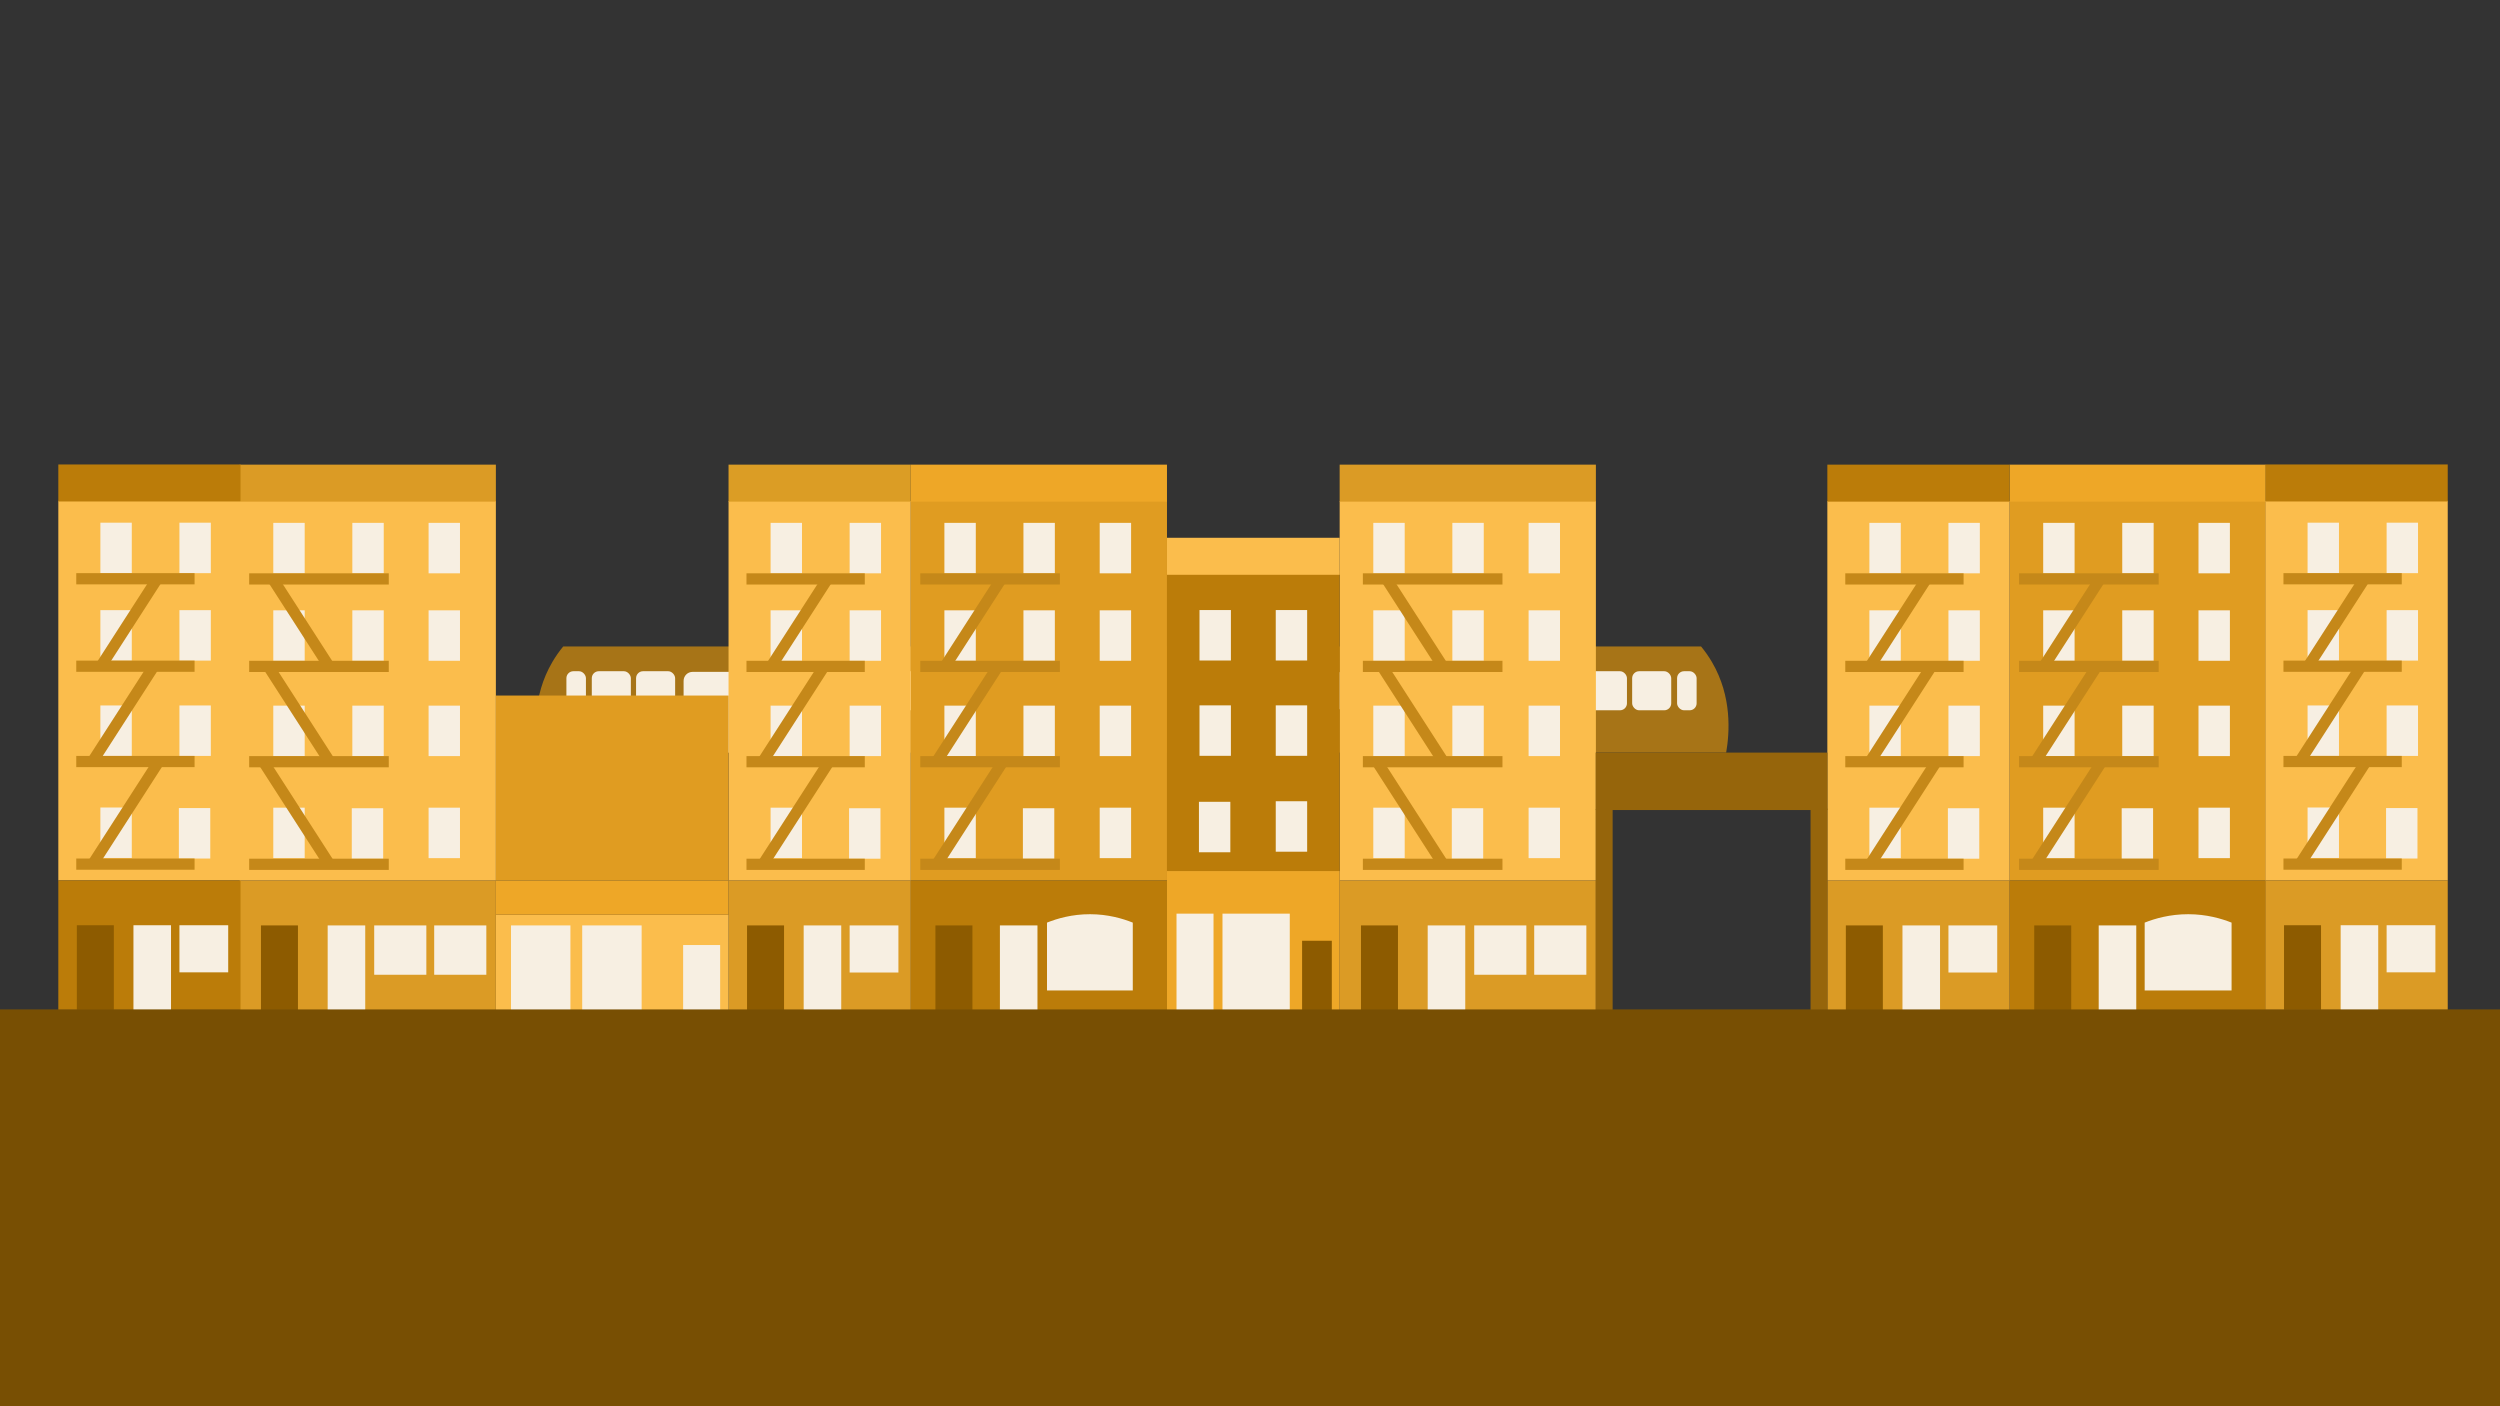 <?xml version="1.0" encoding="UTF-8"?>
<svg xmlns="http://www.w3.org/2000/svg" viewBox="0 0 3840 2160">
  <rect x="0" y="0" width="3840" height="2160" fill="#333333" stroke="none"/>
  <g id="tourComponents-fade-1">
    <g id="tourComponents-fade-1-animation">
      <path d="M2651.39,1156h-908.39v-163h869.83c5.88,7.13,11.58,15.1,16.79,24,31.19,53.27,26.94,108.99,21.77,139Z" style="fill: #a77417; stroke-width: 0px;"/>
      <path d="M2347.78,1032h64.44c7.61,0,13.78,6.17,13.78,13.78v110.22h-92v-110.22c0-7.61,6.17-13.78,13.78-13.78Z" style="fill: #f7efe2; stroke-width: 0px;"/>
      <path d="M1955.78,1032h64.44c7.61,0,13.78,6.17,13.78,13.78v110.22h-92v-110.22c0-7.61,6.17-13.78,13.78-13.78Z" style="fill: #f7efe2; stroke-width: 0px;"/>
      <rect x="2052" y="1031" width="60" height="60" rx="10.72" ry="10.72" style="fill: #f7efe2; stroke-width: 0px;"/>
      <rect x="2120" y="1031" width="60" height="60" rx="10.72" ry="10.72" style="fill: #f7efe2; stroke-width: 0px;"/>
      <rect x="2189" y="1031" width="60" height="60" rx="10.72" ry="10.72" style="fill: #f7efe2; stroke-width: 0px;"/>
      <rect x="2258" y="1031" width="60" height="60" rx="10.72" ry="10.72" style="fill: #f7efe2; stroke-width: 0px;"/>
      <rect x="2439" y="1031" width="60" height="60" rx="10.72" ry="10.72" style="fill: #f7efe2; stroke-width: 0px;"/>
      <rect x="2507" y="1031" width="60" height="60" rx="10.72" ry="10.72" style="fill: #f7efe2; stroke-width: 0px;"/>
      <rect x="2576" y="1031" width="30" height="60" rx="10.72" ry="10.72" style="fill: #f7efe2; stroke-width: 0px;"/>
      <rect x="1864" y="1031" width="60" height="60" rx="10.72" ry="10.72" transform="translate(3788 2122) rotate(180)" style="fill: #f7efe2; stroke-width: 0px;"/>
      <rect x="1796" y="1031" width="60" height="60" rx="10.72" ry="10.72" transform="translate(3652 2122) rotate(180)" style="fill: #f7efe2; stroke-width: 0px;"/>
      <rect x="1757" y="1031" width="30" height="60" rx="10.72" ry="10.72" transform="translate(3544 2122) rotate(180)" style="fill: #f7efe2; stroke-width: 0px;"/>
      <path d="M826.61,1156h906.39v-163h-867.92c-5.87,7.13-11.55,15.1-16.75,24-31.13,53.27-26.88,108.99-21.72,139Z" style="fill: #a77417; stroke-width: 0px;"/>
      <path d="M1050,1032h92v110.22c0,7.61-6.17,13.78-13.78,13.78h-64.44c-7.61,0-13.78-6.17-13.78-13.78v-110.22h0Z" transform="translate(2192 2188) rotate(180)" style="fill: #f7efe2; stroke-width: 0px;"/>
      <path d="M1442,1032h92v110.22c0,7.61-6.17,13.78-13.78,13.78h-64.44c-7.61,0-13.78-6.17-13.78-13.78v-110.22h0Z" transform="translate(2976 2188) rotate(180)" style="fill: #f7efe2; stroke-width: 0px;"/>
      <rect x="1364" y="1031" width="60" height="60" rx="10.72" ry="10.72" transform="translate(2788 2122) rotate(180)" style="fill: #f7efe2; stroke-width: 0px;"/>
      <rect x="1296" y="1031" width="60" height="60" rx="10.72" ry="10.72" transform="translate(2652 2122) rotate(180)" style="fill: #f7efe2; stroke-width: 0px;"/>
      <rect x="1227" y="1031" width="60" height="60" rx="10.72" ry="10.72" transform="translate(2514 2122) rotate(180)" style="fill: #f7efe2; stroke-width: 0px;"/>
      <rect x="1158" y="1031" width="60" height="60" rx="10.72" ry="10.72" transform="translate(2376 2122) rotate(180)" style="fill: #f7efe2; stroke-width: 0px;"/>
      <rect x="977" y="1031" width="60" height="60" rx="10.72" ry="10.72" transform="translate(2014 2122) rotate(180)" style="fill: #f7efe2; stroke-width: 0px;"/>
      <rect x="909" y="1031" width="60" height="60" rx="10.72" ry="10.72" transform="translate(1878 2122) rotate(180)" style="fill: #f7efe2; stroke-width: 0px;"/>
      <rect x="870" y="1031" width="30" height="60" rx="10.72" ry="10.72" transform="translate(1770 2122) rotate(180)" style="fill: #f7efe2; stroke-width: 0px;"/>
      <rect x="1552" y="1031" width="60" height="60" rx="10.72" ry="10.72" style="fill: #f7efe2; stroke-width: 0px;"/>
      <rect x="1620" y="1031" width="60" height="60" rx="10.72" ry="10.72" style="fill: #f7efe2; stroke-width: 0px;"/>
      <rect x="1689" y="1031" width="30" height="60" rx="10.72" ry="10.72" style="fill: #f7efe2; stroke-width: 0px;"/>
    </g>
  </g>
  <g id="tourComponents-move">
    <rect x="1398.92" y="769.53" width="393.56" height="583.02" style="fill: #e09c21; stroke-width: 0px;"/>
    <rect x="1398.92" y="713.69" width="393.56" height="56.84" style="fill: #eea727; stroke-width: 0px;"/>
    <rect x="1398.92" y="1352.55" width="393.56" height="198.93" style="fill: #bb7c09; stroke-width: 0px;"/>
    <rect x="1450.59" y="803.12" width="48.23" height="77.51" style="fill: #f7efe2; stroke-width: 0px;"/>
    <rect x="1450.59" y="937.46" width="48.23" height="77.51" style="fill: #f7efe2; stroke-width: 0px;"/>
    <rect x="1450.59" y="1083.86" width="48.23" height="77.51" style="fill: #f7efe2; stroke-width: 0px;"/>
    <rect x="1450.59" y="1240.59" width="48.23" height="77.51" style="fill: #f7efe2; stroke-width: 0px;"/>
    <rect x="1572.02" y="803.12" width="48.23" height="77.51" style="fill: #f7efe2; stroke-width: 0px;"/>
    <rect x="1572.02" y="937.46" width="48.23" height="77.51" style="fill: #f7efe2; stroke-width: 0px;"/>
    <rect x="1572.02" y="1083.86" width="48.23" height="77.51" style="fill: #f7efe2; stroke-width: 0px;"/>
    <rect x="1571.16" y="1241.46" width="48.23" height="77.51" style="fill: #f7efe2; stroke-width: 0px;"/>
    <rect x="1689.14" y="803.12" width="48.23" height="77.51" style="fill: #f7efe2; stroke-width: 0px;"/>
    <rect x="1689.14" y="937.46" width="48.23" height="77.51" style="fill: #f7efe2; stroke-width: 0px;"/>
    <rect x="1689.14" y="1083.86" width="48.23" height="77.51" style="fill: #f7efe2; stroke-width: 0px;"/>
    <rect x="1689.14" y="1240.59" width="48.23" height="77.51" style="fill: #f7efe2; stroke-width: 0px;"/>
    <rect x="1436.81" y="1421.44" width="56.84" height="130.04" style="fill: #8d5b00; stroke-width: 0px;"/>
    <path d="M1739.95,1521.34h-131.76v-104.2c15.57-6.25,38.37-12.97,66.21-12.92,27.52.05,50.07,6.71,65.55,12.92v104.2Z" style="fill: #f7efe2; stroke-width: 0px;"/>
    <rect x="1535.85" y="1421.44" width="57.7" height="130.04" style="fill: #f7efe2; stroke-width: 0px;"/>
    <rect x="1413.56" y="1014.97" width="214.43" height="17.22" style="fill: #c58819; stroke-width: 0px;"/>
    <rect x="1413.56" y="1161.37" width="214.43" height="17.22" style="fill: #c58819; stroke-width: 0px;"/>
    <rect x="1413.56" y="880.62" width="214.43" height="17.22" style="fill: #c58819; stroke-width: 0px;"/>
    <rect x="1413.56" y="1318.96" width="214.43" height="17.22" style="fill: #c58819; stroke-width: 0px;"/>
    <rect x="1399.35" y="1239.51" width="181.28" height="17.22" transform="translate(-365.96 1825.46) rotate(-57.23)" style="fill: #c58819; stroke-width: 0px;"/>
    <rect x="1395.09" y="1087.93" width="181.28" height="17.22" transform="translate(-240.46 1752.34) rotate(-57.23)" style="fill: #c58819; stroke-width: 0px;"/>
    <rect x="1412.89" y="949.1" width="161.98" height="17.22" transform="translate(-119.98 1695.5) rotate(-57.23)" style="fill: #c58819; stroke-width: 0px;"/>
    <rect x="2057.72" y="769.53" width="393.56" height="583.02" style="fill: #fbbd4c; stroke-width: 0px;"/>
    <rect x="2057.72" y="713.69" width="393.56" height="56.84" style="fill: #db9b25; stroke-width: 0px;"/>
    <rect x="2057.72" y="1352.55" width="393.56" height="198.93" style="fill: #db9b25; stroke-width: 0px;"/>
    <rect x="2109.39" y="803.12" width="48.23" height="77.51" style="fill: #f7efe2; stroke-width: 0px;"/>
    <rect x="2109.39" y="937.46" width="48.23" height="77.51" style="fill: #f7efe2; stroke-width: 0px;"/>
    <rect x="2109.39" y="1083.86" width="48.23" height="77.51" style="fill: #f7efe2; stroke-width: 0px;"/>
    <rect x="2109.39" y="1240.59" width="48.23" height="77.51" style="fill: #f7efe2; stroke-width: 0px;"/>
    <rect x="2230.82" y="803.12" width="48.23" height="77.51" style="fill: #f7efe2; stroke-width: 0px;"/>
    <rect x="2230.82" y="937.46" width="48.23" height="77.51" style="fill: #f7efe2; stroke-width: 0px;"/>
    <rect x="2230.82" y="1083.86" width="48.23" height="77.51" style="fill: #f7efe2; stroke-width: 0px;"/>
    <rect x="2229.96" y="1241.46" width="48.23" height="77.51" style="fill: #f7efe2; stroke-width: 0px;"/>
    <rect x="2347.94" y="803.12" width="48.23" height="77.51" style="fill: #f7efe2; stroke-width: 0px;"/>
    <rect x="2347.94" y="937.46" width="48.23" height="77.51" style="fill: #f7efe2; stroke-width: 0px;"/>
    <rect x="2347.94" y="1083.86" width="48.23" height="77.51" style="fill: #f7efe2; stroke-width: 0px;"/>
    <rect x="2347.94" y="1240.59" width="48.23" height="77.51" style="fill: #f7efe2; stroke-width: 0px;"/>
    <rect x="2090.45" y="1421.44" width="56.84" height="130.04" style="fill: #8d5b00; stroke-width: 0px;"/>
    <rect x="2192.93" y="1421.44" width="57.7" height="130.04" style="fill: #f7efe2; stroke-width: 0px;"/>
    <rect x="2093.36" y="1014.97" width="214.43" height="17.22" style="fill: #c58819; stroke-width: 0px;"/>
    <rect x="2093.36" y="1161.37" width="214.43" height="17.22" style="fill: #c58819; stroke-width: 0px;"/>
    <rect x="2093.36" y="880.62" width="214.43" height="17.22" style="fill: #c58819; stroke-width: 0px;"/>
    <rect x="2093.36" y="1318.96" width="214.43" height="17.22" style="fill: #c58819; stroke-width: 0px;"/>
    <rect x="2074.89" y="1239.51" width="181.28" height="17.22" transform="translate(2288.1 3744.58) rotate(-122.77)" style="fill: #c58819; stroke-width: 0px;"/>
    <rect x="2079.15" y="1087.93" width="181.28" height="17.22" transform="translate(2422.13 3514.54) rotate(-122.77)" style="fill: #c58819; stroke-width: 0px;"/>
    <rect x="2092.69" y="949.1" width="161.98" height="17.22" transform="translate(2544.87 3303.83) rotate(-122.77)" style="fill: #c58819; stroke-width: 0px;"/>
    <rect x="2264.4" y="1421.44" width="80.09" height="75.78" style="fill: #f7efe2; stroke-width: 0px;"/>
    <rect x="2356.55" y="1421.44" width="80.09" height="75.78" style="fill: #f7efe2; stroke-width: 0px;"/>
    <rect x="1792.48" y="876" width="265.24" height="461.91" style="fill: #bb7c09; stroke-width: 0px;"/>
    <rect x="1792.48" y="1337.91" width="265.24" height="213.57" style="fill: #eea727; stroke-width: 0px;"/>
    <rect x="1792.48" y="826.03" width="265.24" height="56.84" style="fill: #fbbd4c; stroke-width: 0px;"/>
    <rect x="1842.43" y="937.04" width="48.23" height="77.51" style="fill: #f7efe2; stroke-width: 0px;"/>
    <rect x="1842.43" y="1083.44" width="48.23" height="77.51" style="fill: #f7efe2; stroke-width: 0px;"/>
    <rect x="1841.57" y="1231.57" width="48.23" height="77.51" style="fill: #f7efe2; stroke-width: 0px;"/>
    <rect x="1959.55" y="937.04" width="48.23" height="77.51" style="fill: #f7efe2; stroke-width: 0px;"/>
    <rect x="1959.55" y="1083.44" width="48.23" height="77.51" style="fill: #f7efe2; stroke-width: 0px;"/>
    <rect x="1959.55" y="1230.71" width="48.23" height="77.51" style="fill: #f7efe2; stroke-width: 0px;"/>
    <rect x="1807.12" y="1403.36" width="56.84" height="148.12" style="fill: #f7efe2; stroke-width: 0px;"/>
    <rect x="1877.74" y="1403.36" width="103.34" height="148.12" style="fill: #f7efe2; stroke-width: 0px;"/>
    <rect x="2000.02" y="1445" width="45.64" height="106.48" style="fill: #8d5b00; stroke-width: 0px;"/>
    <rect x="1119.04" y="769.53" width="279.88" height="583.02" style="fill: #fbbd4c; stroke-width: 0px;"/>
    <rect x="1119.04" y="713.69" width="279.88" height="56.84" style="fill: #db9d25; stroke-width: 0px;"/>
    <rect x="1119.04" y="1352.55" width="279.88" height="198.93" style="fill: #db9b25; stroke-width: 0px;"/>
    <rect x="1183.63" y="803.12" width="48.23" height="77.51" style="fill: #f7efe2; stroke-width: 0px;"/>
    <rect x="1183.63" y="937.46" width="48.23" height="77.51" style="fill: #f7efe2; stroke-width: 0px;"/>
    <rect x="1183.63" y="1083.86" width="48.23" height="77.51" style="fill: #f7efe2; stroke-width: 0px;"/>
    <rect x="1183.63" y="1240.59" width="48.23" height="77.51" style="fill: #f7efe2; stroke-width: 0px;"/>
    <rect x="1305.05" y="803.12" width="48.23" height="77.51" style="fill: #f7efe2; stroke-width: 0px;"/>
    <rect x="1305.05" y="937.46" width="48.23" height="77.51" style="fill: #f7efe2; stroke-width: 0px;"/>
    <rect x="1305.05" y="1083.86" width="48.23" height="77.51" style="fill: #f7efe2; stroke-width: 0px;"/>
    <rect x="1304.19" y="1241.46" width="48.23" height="77.51" style="fill: #f7efe2; stroke-width: 0px;"/>
    <rect x="1147.46" y="1421.44" width="56.84" height="130.04" style="fill: #8d5b00; stroke-width: 0px;"/>
    <rect x="1234.44" y="1421.44" width="57.7" height="130.04" style="fill: #f7efe2; stroke-width: 0px;"/>
    <rect x="1146.6" y="1014.97" width="181.71" height="17.22" style="fill: #c58819; stroke-width: 0px;"/>
    <rect x="1146.6" y="1161.37" width="181.71" height="17.22" style="fill: #c58819; stroke-width: 0px;"/>
    <rect x="1146.6" y="880.62" width="181.71" height="17.22" style="fill: #c58819; stroke-width: 0px;"/>
    <rect x="1146.6" y="1318.96" width="181.71" height="17.22" style="fill: #c58819; stroke-width: 0px;"/>
    <rect x="1132.38" y="1239.51" width="181.28" height="17.22" transform="translate(-488.43 1600.98) rotate(-57.23)" style="fill: #c58819; stroke-width: 0px;"/>
    <rect x="1128.12" y="1087.93" width="181.28" height="17.22" transform="translate(-362.93 1527.86) rotate(-57.23)" style="fill: #c58819; stroke-width: 0px;"/>
    <rect x="1145.92" y="949.1" width="161.98" height="17.22" transform="translate(-242.45 1471.02) rotate(-57.23)" style="fill: #c58819; stroke-width: 0px;"/>
    <rect x="761.65" y="1068.36" width="357.39" height="284.19" style="fill: #e09c21; stroke-width: 0px;"/>
    <rect x="761.65" y="1405.08" width="357.39" height="146.4" style="fill: #fbbd4c; stroke-width: 0px;"/>
    <rect x="761.65" y="1352.55" width="357.39" height="52.53" style="fill: #eea727; stroke-width: 0px;"/>
    <rect x="1049.29" y="1451.58" width="56.84" height="99.9" style="fill: #f7efe2; stroke-width: 0px;"/>
    <rect x="894.27" y="1421.44" width="91.28" height="130.04" style="fill: #f7efe2; stroke-width: 0px;"/>
    <rect x="784.9" y="1421.44" width="91.28" height="130.04" style="fill: #f7efe2; stroke-width: 0px;"/>
    <rect x="1305.05" y="1421.44" width="74.92" height="72.34" style="fill: #f7efe2; stroke-width: 0px;"/>
    <rect x="368.1" y="769.53" width="393.56" height="583.02" style="fill: #fbbd4c; stroke-width: 0px;"/>
    <rect x="368.1" y="713.69" width="393.56" height="56.84" style="fill: #db9b25; stroke-width: 0px;"/>
    <rect x="368.1" y="1352.55" width="393.56" height="198.93" style="fill: #db9b25; stroke-width: 0px;"/>
    <rect x="419.77" y="803.12" width="48.23" height="77.51" style="fill: #f7efe2; stroke-width: 0px;"/>
    <rect x="419.77" y="937.46" width="48.23" height="77.51" style="fill: #f7efe2; stroke-width: 0px;"/>
    <rect x="419.77" y="1083.86" width="48.23" height="77.51" style="fill: #f7efe2; stroke-width: 0px;"/>
    <rect x="419.77" y="1240.59" width="48.23" height="77.51" style="fill: #f7efe2; stroke-width: 0px;"/>
    <rect x="541.19" y="803.12" width="48.23" height="77.51" style="fill: #f7efe2; stroke-width: 0px;"/>
    <rect x="541.19" y="937.46" width="48.23" height="77.51" style="fill: #f7efe2; stroke-width: 0px;"/>
    <rect x="541.19" y="1083.86" width="48.23" height="77.51" style="fill: #f7efe2; stroke-width: 0px;"/>
    <rect x="540.33" y="1241.46" width="48.23" height="77.51" style="fill: #f7efe2; stroke-width: 0px;"/>
    <rect x="658.31" y="803.12" width="48.23" height="77.51" style="fill: #f7efe2; stroke-width: 0px;"/>
    <rect x="658.31" y="937.46" width="48.23" height="77.51" style="fill: #f7efe2; stroke-width: 0px;"/>
    <rect x="658.31" y="1083.86" width="48.23" height="77.51" style="fill: #f7efe2; stroke-width: 0px;"/>
    <rect x="658.31" y="1240.59" width="48.23" height="77.51" style="fill: #f7efe2; stroke-width: 0px;"/>
    <rect x="400.82" y="1421.44" width="56.84" height="130.04" style="fill: #8d5b00; stroke-width: 0px;"/>
    <rect x="503.3" y="1421.44" width="57.7" height="130.04" style="fill: #f7efe2; stroke-width: 0px;"/>
    <rect x="382.74" y="1014.97" width="214.43" height="17.22" style="fill: #c58819; stroke-width: 0px;"/>
    <rect x="382.74" y="1161.37" width="214.43" height="17.22" style="fill: #c58819; stroke-width: 0px;"/>
    <rect x="382.74" y="880.62" width="214.43" height="17.22" style="fill: #c58819; stroke-width: 0px;"/>
    <rect x="382.74" y="1318.96" width="214.43" height="17.22" style="fill: #c58819; stroke-width: 0px;"/>
    <rect x="364.26" y="1239.51" width="181.28" height="17.22" transform="translate(-348.39 2306.17) rotate(-122.77)" style="fill: #c58819; stroke-width: 0px;"/>
    <rect x="368.52" y="1087.93" width="181.28" height="17.22" transform="translate(-214.36 2076.13) rotate(-122.77)" style="fill: #c58819; stroke-width: 0px;"/>
    <rect x="382.06" y="949.1" width="161.98" height="17.22" transform="translate(-91.63 1865.43) rotate(-122.77)" style="fill: #c58819; stroke-width: 0px;"/>
    <rect x="574.78" y="1421.44" width="80.09" height="75.78" style="fill: #f7efe2; stroke-width: 0px;"/>
    <rect x="666.92" y="1421.44" width="80.09" height="75.78" style="fill: #f7efe2; stroke-width: 0px;"/>
    <rect x="3086.68" y="769.53" width="393.56" height="583.02" style="fill: #e09c21; stroke-width: 0px;"/>
    <rect x="3086.68" y="713.69" width="393.56" height="56.84" style="fill: #eea727; stroke-width: 0px;"/>
    <rect x="3086.68" y="1352.55" width="393.56" height="198.93" style="fill: #bb7c09; stroke-width: 0px;"/>
    <rect x="3138.35" y="803.12" width="48.23" height="77.51" style="fill: #f7efe2; stroke-width: 0px;"/>
    <rect x="3138.35" y="937.46" width="48.23" height="77.51" style="fill: #f7efe2; stroke-width: 0px;"/>
    <rect x="3138.35" y="1083.86" width="48.23" height="77.51" style="fill: #f7efe2; stroke-width: 0px;"/>
    <rect x="3138.35" y="1240.59" width="48.23" height="77.51" style="fill: #f7efe2; stroke-width: 0px;"/>
    <rect x="3259.77" y="803.12" width="48.23" height="77.51" style="fill: #f7efe2; stroke-width: 0px;"/>
    <rect x="3259.77" y="937.46" width="48.23" height="77.51" style="fill: #f7efe2; stroke-width: 0px;"/>
    <rect x="3259.77" y="1083.86" width="48.23" height="77.51" style="fill: #f7efe2; stroke-width: 0px;"/>
    <rect x="3258.91" y="1241.46" width="48.23" height="77.51" style="fill: #f7efe2; stroke-width: 0px;"/>
    <rect x="3376.89" y="803.12" width="48.23" height="77.51" style="fill: #f7efe2; stroke-width: 0px;"/>
    <rect x="3376.89" y="937.46" width="48.23" height="77.51" style="fill: #f7efe2; stroke-width: 0px;"/>
    <rect x="3376.89" y="1083.86" width="48.23" height="77.51" style="fill: #f7efe2; stroke-width: 0px;"/>
    <rect x="3376.89" y="1240.59" width="48.23" height="77.51" style="fill: #f7efe2; stroke-width: 0px;"/>
    <rect x="3124.57" y="1421.44" width="56.84" height="130.04" style="fill: #8d5b00; stroke-width: 0px;"/>
    <path d="M3427.7,1521.34h-133.48v-104.2c15.77-6.25,38.87-12.97,67.08-12.92,27.88.05,50.73,6.71,66.41,12.92v104.2Z" style="fill: #f7efe2; stroke-width: 0px;"/>
    <rect x="3223.6" y="1421.44" width="57.7" height="130.04" style="fill: #f7efe2; stroke-width: 0px;"/>
    <rect x="3101.32" y="1014.97" width="214.43" height="17.22" style="fill: #c58819; stroke-width: 0px;"/>
    <rect x="3101.32" y="1161.37" width="214.43" height="17.22" style="fill: #c58819; stroke-width: 0px;"/>
    <rect x="3101.32" y="880.62" width="214.43" height="17.22" style="fill: #c58819; stroke-width: 0px;"/>
    <rect x="3101.32" y="1318.96" width="214.43" height="17.22" style="fill: #c58819; stroke-width: 0px;"/>
    <rect x="3087.1" y="1239.51" width="181.28" height="17.22" transform="translate(408.3 3244.64) rotate(-57.23)" style="fill: #c58819; stroke-width: 0px;"/>
    <rect x="3082.84" y="1087.93" width="181.28" height="17.22" transform="translate(533.81 3171.52) rotate(-57.23)" style="fill: #c58819; stroke-width: 0px;"/>
    <rect x="3100.64" y="949.1" width="161.98" height="17.22" transform="translate(654.29 3114.68) rotate(-57.23)" style="fill: #c58819; stroke-width: 0px;"/>
    <rect x="2806.8" y="769.53" width="279.88" height="583.02" style="fill: #fbbd4c; stroke-width: 0px;"/>
    <rect x="2806.8" y="713.69" width="279.88" height="56.84" style="fill: #bb7c09; stroke-width: 0px;"/>
    <rect x="2806.8" y="1352.55" width="279.88" height="198.93" style="fill: #db9b25; stroke-width: 0px;"/>
    <rect x="2871.38" y="803.12" width="48.23" height="77.51" style="fill: #f7efe2; stroke-width: 0px;"/>
    <rect x="2871.38" y="937.46" width="48.23" height="77.51" style="fill: #f7efe2; stroke-width: 0px;"/>
    <rect x="2871.38" y="1083.86" width="48.23" height="77.51" style="fill: #f7efe2; stroke-width: 0px;"/>
    <rect x="2871.38" y="1240.59" width="48.23" height="77.51" style="fill: #f7efe2; stroke-width: 0px;"/>
    <rect x="2992.81" y="803.12" width="48.23" height="77.51" style="fill: #f7efe2; stroke-width: 0px;"/>
    <rect x="2992.81" y="937.46" width="48.23" height="77.51" style="fill: #f7efe2; stroke-width: 0px;"/>
    <rect x="2992.81" y="1083.86" width="48.23" height="77.51" style="fill: #f7efe2; stroke-width: 0px;"/>
    <rect x="2991.95" y="1241.46" width="48.23" height="77.51" style="fill: #f7efe2; stroke-width: 0px;"/>
    <rect x="2835.21" y="1421.44" width="56.84" height="130.04" style="fill: #8d5b00; stroke-width: 0px;"/>
    <rect x="2922.19" y="1421.44" width="57.7" height="130.04" style="fill: #f7efe2; stroke-width: 0px;"/>
    <rect x="2834.35" y="1014.97" width="181.71" height="17.22" style="fill: #c58819; stroke-width: 0px;"/>
    <rect x="2834.35" y="1161.37" width="181.71" height="17.22" style="fill: #c58819; stroke-width: 0px;"/>
    <rect x="2834.35" y="880.62" width="181.71" height="17.22" style="fill: #c58819; stroke-width: 0px;"/>
    <rect x="2834.35" y="1318.96" width="181.71" height="17.22" style="fill: #c58819; stroke-width: 0px;"/>
    <rect x="2833.14" y="1239.51" width="181.28" height="17.22" transform="translate(291.8 3031.09) rotate(-57.23)" style="fill: #c58819; stroke-width: 0px;"/>
    <rect x="2828.88" y="1087.93" width="181.28" height="17.22" transform="translate(417.3 2957.97) rotate(-57.23)" style="fill: #c58819; stroke-width: 0px;"/>
    <rect x="2833.68" y="949.1" width="161.98" height="17.22" transform="translate(531.82 2890.2) rotate(-57.23)" style="fill: #c58819; stroke-width: 0px;"/>
    <rect x="2992.81" y="1421.44" width="74.92" height="72.34" style="fill: #f7efe2; stroke-width: 0px;"/>
    <rect x="89.59" y="769.26" width="279.88" height="583.02" style="fill: #fbbd4c; stroke-width: 0px;"/>
    <rect x="89.59" y="713.43" width="279.88" height="56.84" style="fill: #bb7c09; stroke-width: 0px;"/>
    <rect x="89.59" y="1352.28" width="279.88" height="198.93" style="fill: #bb7c09; stroke-width: 0px;"/>
    <rect x="154.18" y="802.85" width="48.23" height="77.51" style="fill: #f7efe2; stroke-width: 0px;"/>
    <rect x="154.18" y="937.19" width="48.23" height="77.51" style="fill: #f7efe2; stroke-width: 0px;"/>
    <rect x="154.18" y="1083.59" width="48.23" height="77.51" style="fill: #f7efe2; stroke-width: 0px;"/>
    <rect x="154.18" y="1240.33" width="48.23" height="77.51" style="fill: #f7efe2; stroke-width: 0px;"/>
    <rect x="275.6" y="802.85" width="48.23" height="77.51" style="fill: #f7efe2; stroke-width: 0px;"/>
    <rect x="275.6" y="937.19" width="48.23" height="77.51" style="fill: #f7efe2; stroke-width: 0px;"/>
    <rect x="275.6" y="1083.59" width="48.23" height="77.51" style="fill: #f7efe2; stroke-width: 0px;"/>
    <rect x="274.74" y="1241.19" width="48.23" height="77.51" style="fill: #f7efe2; stroke-width: 0px;"/>
    <rect x="118.01" y="1421.17" width="56.84" height="130.04" style="fill: #8d5b00; stroke-width: 0px;"/>
    <rect x="204.98" y="1421.17" width="57.7" height="130.04" style="fill: #f7efe2; stroke-width: 0px;"/>
    <rect x="117.15" y="1014.7" width="181.71" height="17.22" style="fill: #c58819; stroke-width: 0px;"/>
    <rect x="117.15" y="1161.1" width="181.71" height="17.22" style="fill: #c58819; stroke-width: 0px;"/>
    <rect x="117.15" y="880.36" width="181.71" height="17.22" style="fill: #c58819; stroke-width: 0px;"/>
    <rect x="117.15" y="1318.69" width="181.71" height="17.22" style="fill: #c58819; stroke-width: 0px;"/>
    <rect x="102.93" y="1239.24" width="181.28" height="17.22" transform="translate(-960.48 735.23) rotate(-57.23)" style="fill: #c58819; stroke-width: 0px;"/>
    <rect x="98.67" y="1087.66" width="181.28" height="17.22" transform="translate(-834.97 662.11) rotate(-57.23)" style="fill: #c58819; stroke-width: 0px;"/>
    <rect x="116.47" y="948.83" width="161.98" height="17.22" transform="translate(-714.49 605.27) rotate(-57.23)" style="fill: #c58819; stroke-width: 0px;"/>
    <rect x="275.6" y="1421.17" width="74.92" height="72.34" style="fill: #f7efe2; stroke-width: 0px;"/>
    <rect x="3479.84" y="769.26" width="279.88" height="583.02" style="fill: #fbbd4c; stroke-width: 0px;"/>
    <rect x="3479.84" y="713.42" width="279.88" height="56.84" style="fill: #bb7c09; stroke-width: 0px;"/>
    <rect x="3479.84" y="1352.27" width="279.88" height="198.93" style="fill: #db9b25; stroke-width: 0px;"/>
    <rect x="3544.43" y="802.84" width="48.23" height="77.51" style="fill: #f7efe2; stroke-width: 0px;"/>
    <rect x="3544.43" y="937.18" width="48.23" height="77.51" style="fill: #f7efe2; stroke-width: 0px;"/>
    <rect x="3544.43" y="1083.58" width="48.23" height="77.51" style="fill: #f7efe2; stroke-width: 0px;"/>
    <rect x="3544.43" y="1240.32" width="48.23" height="77.51" style="fill: #f7efe2; stroke-width: 0px;"/>
    <rect x="3665.85" y="802.84" width="48.23" height="77.51" style="fill: #f7efe2; stroke-width: 0px;"/>
    <rect x="3665.85" y="937.18" width="48.23" height="77.51" style="fill: #f7efe2; stroke-width: 0px;"/>
    <rect x="3665.85" y="1083.58" width="48.23" height="77.51" style="fill: #f7efe2; stroke-width: 0px;"/>
    <rect x="3664.99" y="1241.18" width="48.23" height="77.51" style="fill: #f7efe2; stroke-width: 0px;"/>
    <rect x="3508.26" y="1421.16" width="56.84" height="130.04" style="fill: #8d5b00; stroke-width: 0px;"/>
    <rect x="3595.24" y="1421.16" width="57.7" height="130.04" style="fill: #f7efe2; stroke-width: 0px;"/>
    <rect x="3507.4" y="1014.69" width="181.71" height="17.22" style="fill: #c58819; stroke-width: 0px;"/>
    <rect x="3507.4" y="1161.09" width="181.71" height="17.22" style="fill: #c58819; stroke-width: 0px;"/>
    <rect x="3507.4" y="880.35" width="181.71" height="17.22" style="fill: #c58819; stroke-width: 0px;"/>
    <rect x="3507.4" y="1318.68" width="181.71" height="17.22" style="fill: #c58819; stroke-width: 0px;"/>
    <rect x="3493.18" y="1239.23" width="181.28" height="17.22" transform="translate(594.83 3585.97) rotate(-57.23)" style="fill: #c58819; stroke-width: 0px;"/>
    <rect x="3488.92" y="1087.65" width="181.28" height="17.22" transform="translate(720.33 3512.85) rotate(-57.23)" style="fill: #c58819; stroke-width: 0px;"/>
    <rect x="3506.73" y="948.82" width="161.98" height="17.22" transform="translate(840.81 3456.01) rotate(-57.23)" style="fill: #c58819; stroke-width: 0px;"/>
    <rect x="3665.85" y="1421.16" width="74.92" height="72.34" style="fill: #f7efe2; stroke-width: 0px;"/>
    <rect x="2451" y="1243" width="26" height="309" style="fill: #96650b; stroke-width: 0px;"/>
    <rect x="2451" y="1156" width="356" height="88.22" style="fill: #96650b; stroke-width: 0px;"/>
    <rect x="2781" y="1242" width="26" height="310" style="fill: #96650b; stroke-width: 0px;"/>
    <rect x="0" y="1550.48" width="3841" height="609.52" style="fill: #784f03; stroke-width: 0px;"/>
  </g>
</svg>